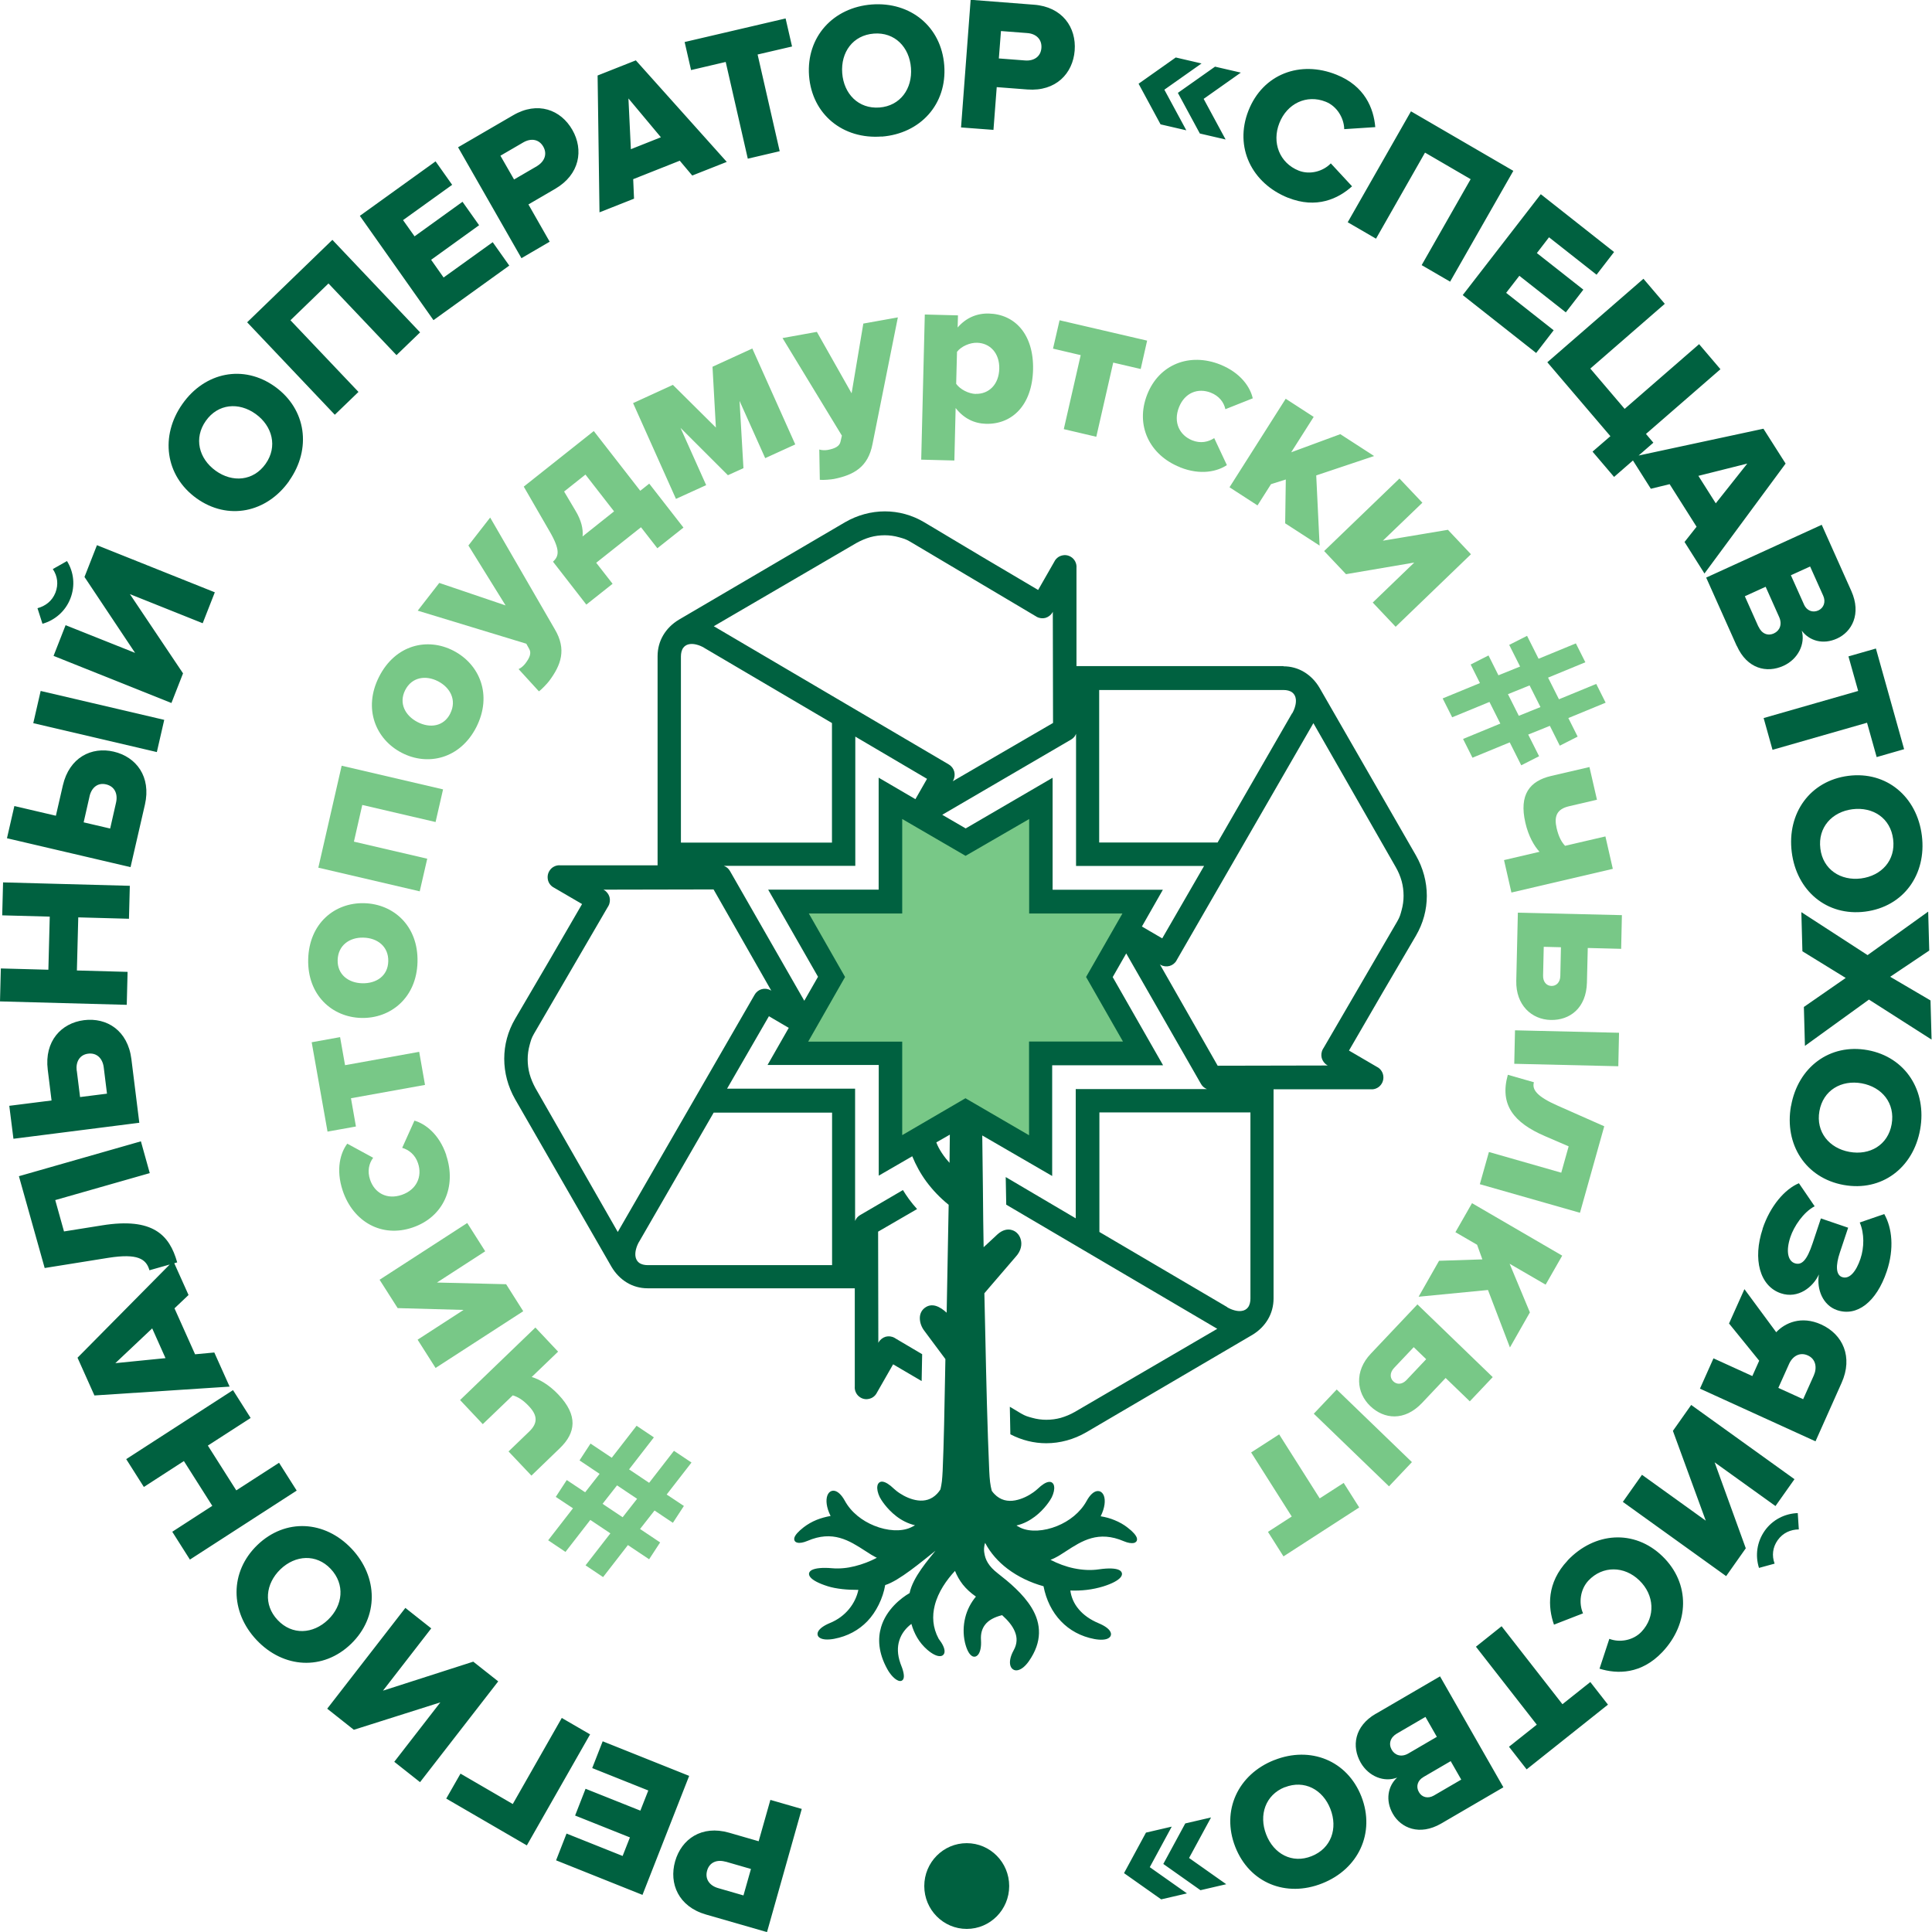 <svg width="104" height="104" viewBox="0 0 104 104" fill="none" xmlns="http://www.w3.org/2000/svg">
<path fill-rule="evenodd" clip-rule="evenodd" d="M48.094 43.303L51.983 45.616L55.872 43.303V48.653H61.131L58.885 52.58L61.131 56.512H55.872V61.8L51.983 59.549L48.094 61.8V56.512H42.823L45.08 52.58L42.823 48.653H48.094V43.303Z" fill="#78C887"/>
<path d="M81.758 38.532L82.924 38.061L82.338 36.896L81.173 37.367L81.758 38.532ZM83.964 40.14L83.43 39.072L82.264 39.542L82.85 40.708L81.889 41.196L81.269 39.962L79.263 40.788L78.757 39.778L80.763 38.951L80.178 37.786L78.171 38.612L77.659 37.596L79.666 36.77L79.166 35.771L80.127 35.283L80.661 36.351L81.827 35.88L81.241 34.715L82.202 34.227L82.822 35.461L84.829 34.634L85.34 35.65L83.333 36.477L83.919 37.642L85.926 36.816L86.432 37.826L84.425 38.653L84.925 39.652L83.964 40.14Z" fill="#78C887"/>
<path d="M33.215 79.958L32.436 80.951L33.516 81.674L34.295 80.681L33.215 79.958ZM30.509 79.671L31.498 80.331L32.277 79.338L31.196 78.614L31.788 77.707L32.931 78.471L34.267 76.749L35.199 77.374L33.863 79.097L34.943 79.82L36.279 78.098L37.223 78.729L35.887 80.451L36.814 81.066L36.222 81.973L35.233 81.312L34.454 82.306L35.535 83.029L34.943 83.936L33.8 83.172L32.464 84.895L31.52 84.263L32.857 82.541L31.776 81.818L30.44 83.54L29.508 82.914L30.844 81.192L29.917 80.578L30.509 79.671Z" fill="#78C887"/>
<path d="M67.351 78.189L69.534 81.634L68.255 82.461L69.09 83.781L73.167 81.146L72.331 79.826L71.04 80.658L68.857 77.213L67.351 78.184V78.189ZM70.722 76.1L74.77 80.009L76.004 78.706L71.956 74.797L70.722 76.1ZM75.714 74.286C75.481 74.533 75.197 74.544 75.003 74.36C74.81 74.177 74.81 73.884 75.043 73.637L76.101 72.518L76.772 73.166L75.714 74.286ZM80.348 74.125L76.3 70.216L73.792 72.868C72.894 73.815 73.019 74.975 73.758 75.686C74.503 76.404 75.606 76.513 76.544 75.526L77.818 74.177L79.12 75.434L80.353 74.131L80.348 74.125ZM76.374 69.802L80.098 69.441L81.28 72.535L82.355 70.646L81.263 68.028L83.202 69.153L84.094 67.592L79.239 64.767L78.346 66.329L79.512 67.006L79.796 67.793L77.465 67.868L76.368 69.796L76.374 69.802ZM81.166 57.861C80.717 59.463 81.474 60.433 83.174 61.162L84.441 61.708L84.043 63.126L80.149 62.012L79.66 63.746L85.05 65.284L86.357 60.628L83.867 59.526C82.741 59.032 82.457 58.659 82.571 58.258L81.166 57.856V57.861ZM81.513 57.264L87.114 57.396L87.153 55.594L81.553 55.462L81.513 57.264ZM83.992 52.534C83.987 52.873 83.782 53.079 83.515 53.074C83.247 53.068 83.054 52.85 83.065 52.511L83.1 50.967L84.026 50.99L83.992 52.534ZM87.307 49.262L81.707 49.13L81.621 52.798C81.593 54.113 82.457 54.882 83.475 54.905C84.51 54.928 85.391 54.262 85.425 52.89L85.47 51.03L87.267 51.076L87.307 49.273V49.262ZM85.567 41.288L83.498 41.77C82.343 42.04 81.763 42.775 82.11 44.284C82.275 45.014 82.594 45.553 82.872 45.852L80.962 46.299L81.36 48.045L86.818 46.77L86.42 45.025L84.248 45.53C84.072 45.341 83.907 45.071 83.793 44.577C83.651 43.951 83.793 43.555 84.464 43.4L85.965 43.05L85.561 41.293L85.567 41.288Z" fill="#78C887"/>
<path d="M72.456 30.908L76.129 30.283L73.895 32.435L75.128 33.739L79.182 29.835L77.943 28.52L74.44 29.106L76.567 27.062L75.333 25.759L71.279 29.663L72.456 30.908ZM71.035 29.37L70.853 25.592L73.969 24.548L72.149 23.371L69.505 24.347L70.716 22.441L69.21 21.465L66.185 26.23L67.692 27.206L68.419 26.063L69.215 25.811L69.181 28.17L71.035 29.37ZM63.524 25.156C64.644 25.604 65.548 25.369 66.043 25.036L65.361 23.583C65.042 23.796 64.621 23.882 64.178 23.704C63.49 23.428 63.149 22.728 63.462 21.93C63.774 21.132 64.491 20.868 65.179 21.138C65.622 21.316 65.878 21.643 65.963 22.027L67.436 21.442C67.305 20.851 66.799 20.07 65.679 19.622C64.047 18.973 62.393 19.599 61.75 21.247C61.102 22.906 61.887 24.502 63.519 25.15L63.524 25.156ZM59.016 23.503L59.925 19.519L61.404 19.863L61.75 18.336L57.037 17.24L56.684 18.767L58.174 19.117L57.264 23.101L59.004 23.509L59.016 23.503ZM52.523 21.206C52.142 21.195 51.681 20.96 51.471 20.661L51.516 18.939C51.744 18.64 52.216 18.439 52.597 18.451C53.29 18.468 53.813 19.008 53.791 19.852C53.768 20.707 53.222 21.218 52.528 21.201L52.523 21.206ZM53.074 22.814C54.478 22.848 55.559 21.821 55.61 19.903C55.655 17.992 54.626 16.912 53.228 16.878C52.591 16.861 52.005 17.102 51.55 17.63L51.568 16.976L49.782 16.93L49.589 24.743L51.374 24.789L51.442 21.964C51.892 22.538 52.454 22.797 53.08 22.814H53.074ZM44.131 25.828C44.324 25.851 44.739 25.811 44.898 25.782C45.944 25.569 46.729 25.156 46.968 23.899L48.332 17.085L46.473 17.418L45.842 21.172L43.972 17.865L42.124 18.198L45.319 23.451L45.245 23.773C45.194 24.019 44.955 24.146 44.557 24.22C44.421 24.243 44.245 24.243 44.102 24.197L44.131 25.822V25.828ZM42.806 23.916L40.498 18.761L38.354 19.743L38.536 23.015L36.222 20.718L34.079 21.7L36.387 26.855L38.013 26.115L36.632 23.032L39.184 25.581L40.02 25.202L39.81 21.58L41.191 24.662L42.812 23.922L42.806 23.916ZM30.366 26.459L31.515 25.547L33.055 27.527L31.361 28.876C31.401 28.457 31.282 27.998 30.986 27.504L30.366 26.459ZM31.571 32.539L32.976 31.425L32.094 30.294L34.505 28.382L35.386 29.513L36.791 28.4L34.949 26.035L34.465 26.419L31.964 23.204L28.194 26.195L29.564 28.566C30.19 29.634 30.076 29.944 29.769 30.237L31.566 32.55L31.571 32.539ZM29.013 37.212C29.172 37.103 29.456 36.793 29.559 36.661C30.201 35.8 30.514 34.961 29.86 33.865L26.386 27.86L25.215 29.364L27.216 32.59L23.646 31.379L22.486 32.872L28.331 34.651L28.49 34.938C28.615 35.157 28.518 35.409 28.268 35.731C28.183 35.84 28.046 35.96 27.916 36.018L29.007 37.212H29.013ZM24.237 38.412C23.885 39.112 23.14 39.215 22.469 38.865C21.809 38.521 21.457 37.855 21.809 37.154C22.168 36.443 22.918 36.333 23.578 36.672C24.248 37.017 24.595 37.7 24.237 38.406V38.412ZM25.641 39.141C26.517 37.407 25.818 35.759 24.413 35.03C23.009 34.301 21.281 34.703 20.405 36.431C19.535 38.142 20.223 39.801 21.627 40.524C23.032 41.253 24.771 40.846 25.641 39.141ZM23.85 42.493L18.392 41.219L17.136 46.707L22.594 47.981L22.998 46.225L19.052 45.306L19.501 43.331L23.447 44.25L23.85 42.493ZM20.9 51.747C20.883 52.534 20.257 52.947 19.501 52.93C18.756 52.913 18.154 52.459 18.176 51.678C18.199 50.881 18.824 50.45 19.564 50.473C20.32 50.49 20.922 50.955 20.9 51.747ZM22.474 51.788C22.526 49.842 21.184 48.659 19.603 48.619C18.028 48.578 16.641 49.692 16.59 51.638C16.544 53.562 17.869 54.756 19.45 54.796C21.025 54.836 22.423 53.711 22.474 51.793V51.788ZM22.56 56.621L18.574 57.339L18.307 55.829L16.778 56.105L17.631 60.915L19.16 60.64L18.893 59.119L22.878 58.401L22.566 56.627L22.56 56.621ZM24.027 62.19C23.64 61.036 22.884 60.491 22.31 60.324L21.65 61.788C22.02 61.897 22.355 62.167 22.503 62.62C22.742 63.332 22.429 64.044 21.627 64.32C20.826 64.595 20.16 64.216 19.922 63.505C19.768 63.051 19.854 62.638 20.087 62.322L18.694 61.564C18.33 62.046 18.063 62.942 18.449 64.096C19.012 65.772 20.553 66.645 22.213 66.076C23.885 65.508 24.584 63.866 24.021 62.196L24.027 62.19ZM27.245 69.13L23.521 69.039L26.119 67.357L25.152 65.835L20.433 68.889L21.406 70.416L24.953 70.514L22.48 72.116L23.447 73.637L28.166 70.583L27.245 69.13ZM28.604 79.435L30.139 77.954C30.997 77.127 31.122 76.197 30.065 75.078C29.553 74.533 29.007 74.234 28.621 74.125L30.042 72.759L28.82 71.461L24.766 75.365L25.988 76.662L27.603 75.112C27.847 75.187 28.132 75.331 28.473 75.698C28.911 76.163 28.985 76.582 28.49 77.058L27.375 78.132L28.609 79.435H28.604Z" fill="#78C887"/>
<path d="M69.091 35.868C69.494 35.868 69.875 35.977 70.199 36.173C70.535 36.374 70.819 36.666 71.029 37.022L76.22 46.047C76.607 46.724 76.806 47.476 76.806 48.223C76.806 48.969 76.612 49.698 76.22 50.37C74.947 52.54 73.872 54.371 72.616 56.552L74.111 57.425C74.219 57.477 74.31 57.557 74.372 57.66C74.435 57.758 74.469 57.879 74.469 57.999C74.469 58.114 74.441 58.223 74.384 58.321C74.321 58.43 74.23 58.516 74.128 58.568C74.02 58.625 73.9 58.648 73.781 58.636H68.556V69.9C68.556 70.307 68.448 70.692 68.255 71.019C68.056 71.358 67.766 71.645 67.413 71.857L58.476 77.099C57.805 77.489 57.06 77.69 56.321 77.69C55.661 77.69 55.002 77.529 54.388 77.208L54.359 75.727L54.956 76.083C55.201 76.226 55.303 76.249 55.548 76.318C55.809 76.393 56.071 76.427 56.321 76.427C56.588 76.427 56.85 76.393 57.1 76.324C57.361 76.249 57.617 76.14 57.85 76.008L65.526 71.53L54.166 64.848L54.138 63.361L57.907 65.583V58.625H64.969C64.906 58.602 64.843 58.562 64.787 58.516C64.735 58.47 64.684 58.413 64.65 58.349L60.625 51.323L59.897 52.597L62.609 57.345H56.639V63.304L52.875 61.122C52.887 61.914 52.898 62.942 52.91 63.964C52.921 65.169 52.932 66.363 52.949 67.138C53.177 66.932 53.33 66.788 53.512 66.616L53.677 66.461C53.961 66.197 54.251 66.139 54.49 66.22C54.598 66.254 54.695 66.317 54.769 66.398C54.848 66.478 54.905 66.582 54.939 66.691C55.03 66.972 54.973 67.328 54.683 67.644C54.126 68.292 53.751 68.723 53.228 69.337L52.989 69.618C53.006 70.365 53.023 71.128 53.04 71.903C53.091 74.326 53.148 76.829 53.251 79.177C53.262 79.395 53.273 79.596 53.296 79.774C53.319 79.946 53.347 80.107 53.387 80.25C53.432 80.314 53.478 80.371 53.529 80.423C53.859 80.767 54.257 80.836 54.638 80.767C55.025 80.698 55.388 80.503 55.627 80.331C55.724 80.262 55.798 80.199 55.849 80.153C56.105 79.906 56.298 79.797 56.44 79.774C56.526 79.762 56.594 79.774 56.645 79.82C56.696 79.86 56.73 79.923 56.742 80.004C56.77 80.159 56.724 80.377 56.616 80.601C56.554 80.727 56.241 81.238 55.707 81.64C55.434 81.846 55.104 82.03 54.718 82.116L54.769 82.151C54.825 82.185 54.882 82.214 54.939 82.242C55.451 82.478 56.201 82.432 56.906 82.145C57.549 81.886 58.151 81.421 58.493 80.796C58.675 80.463 58.874 80.296 59.044 80.268C59.13 80.256 59.209 80.268 59.277 80.319C59.34 80.365 59.391 80.434 59.425 80.526C59.51 80.761 59.482 81.157 59.249 81.622C59.51 81.663 59.761 81.731 59.994 81.829C60.249 81.932 60.488 82.064 60.699 82.231C61 82.461 61.148 82.644 61.193 82.776C61.216 82.851 61.21 82.908 61.182 82.96C61.154 83.006 61.102 83.04 61.04 83.058C60.915 83.086 60.716 83.058 60.5 82.966C59.124 82.374 58.242 82.943 57.378 83.505C57.27 83.574 57.168 83.643 57.054 83.712C56.952 83.775 56.844 83.833 56.742 83.884C56.679 83.913 56.611 83.942 56.548 83.965C56.946 84.171 57.373 84.332 57.816 84.424C58.265 84.516 58.72 84.544 59.169 84.476C59.692 84.401 60.05 84.424 60.233 84.51C60.323 84.55 60.375 84.613 60.392 84.682C60.409 84.751 60.386 84.826 60.323 84.906C60.193 85.067 59.88 85.245 59.38 85.4C59.095 85.486 58.8 85.549 58.498 85.584C58.214 85.618 57.918 85.629 57.617 85.618C57.663 85.968 57.805 86.313 58.061 86.617C58.311 86.921 58.675 87.185 59.141 87.38C59.488 87.524 59.692 87.685 59.766 87.828C59.806 87.903 59.817 87.972 59.795 88.035C59.778 88.098 59.726 88.15 59.658 88.19C59.516 88.27 59.26 88.293 58.913 88.23C58.18 88.092 57.572 87.754 57.111 87.271C56.633 86.772 56.315 86.123 56.173 85.388C55.468 85.193 54.803 84.877 54.234 84.447C53.734 84.068 53.319 83.603 53.029 83.052C53.006 83.121 52.989 83.184 52.983 83.253C52.966 83.362 52.966 83.471 52.983 83.574C53.012 83.775 53.069 83.959 53.182 84.137C53.296 84.321 53.461 84.499 53.711 84.694C54.018 84.935 54.359 85.205 54.678 85.515C55.002 85.825 55.303 86.169 55.531 86.542C55.798 86.979 55.94 87.438 55.928 87.92C55.917 88.402 55.747 88.902 55.383 89.424C55.161 89.74 54.934 89.889 54.757 89.912C54.672 89.924 54.592 89.906 54.53 89.861C54.467 89.82 54.422 89.757 54.393 89.671C54.331 89.482 54.371 89.189 54.564 88.839C54.763 88.483 54.763 88.15 54.632 87.834C54.507 87.518 54.251 87.22 53.944 86.944C53.506 87.053 53.211 87.225 53.035 87.449C52.853 87.679 52.784 87.96 52.807 88.287C52.83 88.655 52.767 88.925 52.659 89.062C52.608 89.126 52.551 89.166 52.489 89.177C52.42 89.189 52.352 89.172 52.29 89.12C52.159 89.022 52.034 88.793 51.943 88.414C51.841 87.966 51.852 87.501 51.96 87.07C52.062 86.657 52.261 86.272 52.534 85.945C52.244 85.744 52.011 85.526 51.824 85.291C51.647 85.061 51.511 84.82 51.408 84.562C50.959 85.044 50.499 85.693 50.317 86.422C50.175 86.99 50.197 87.599 50.527 88.213C50.749 88.5 50.851 88.735 50.846 88.896C50.846 88.976 50.817 89.045 50.772 89.085C50.726 89.131 50.658 89.154 50.578 89.149C50.419 89.149 50.186 89.04 49.913 88.804C49.697 88.615 49.515 88.397 49.373 88.156C49.237 87.926 49.134 87.673 49.06 87.415C48.787 87.622 48.526 87.92 48.407 88.316C48.304 88.649 48.298 89.051 48.469 89.539C48.634 89.935 48.679 90.188 48.645 90.326C48.628 90.406 48.583 90.457 48.52 90.481C48.463 90.498 48.395 90.492 48.327 90.457C48.156 90.383 47.935 90.159 47.764 89.849C47.275 88.965 47.247 88.207 47.429 87.587C47.707 86.651 48.492 86.026 48.964 85.756C49.134 84.906 49.993 83.936 50.357 83.477C49.623 84.056 48.407 85.09 47.65 85.325C47.531 86.037 47.161 86.783 46.69 87.271C46.229 87.748 45.632 88.081 44.898 88.219C44.552 88.282 44.296 88.259 44.154 88.178C44.08 88.138 44.034 88.087 44.017 88.023C44 87.96 44.006 87.891 44.046 87.817C44.125 87.673 44.324 87.513 44.671 87.369C45.109 87.191 45.444 86.927 45.694 86.628C45.967 86.301 46.132 85.934 46.206 85.584C45.905 85.584 45.609 85.572 45.348 85.543C45.046 85.509 44.773 85.457 44.557 85.388C44.068 85.233 43.761 85.067 43.631 84.912C43.562 84.832 43.54 84.757 43.551 84.688C43.568 84.619 43.619 84.556 43.71 84.51C43.892 84.418 44.256 84.372 44.785 84.418C45.194 84.453 45.609 84.412 46.013 84.309C46.428 84.206 46.832 84.051 47.201 83.856C47.173 83.844 47.139 83.827 47.11 83.81C47.042 83.775 46.974 83.735 46.906 83.695C46.792 83.626 46.69 83.557 46.581 83.488C45.712 82.926 44.83 82.357 43.46 82.949C43.244 83.04 43.045 83.075 42.92 83.04C42.852 83.023 42.806 82.995 42.778 82.943C42.749 82.897 42.744 82.834 42.767 82.759C42.812 82.627 42.96 82.449 43.261 82.214C43.471 82.053 43.71 81.915 43.966 81.812C44.199 81.72 44.449 81.651 44.711 81.605C44.478 81.14 44.449 80.75 44.535 80.509C44.569 80.417 44.62 80.348 44.682 80.302C44.751 80.256 44.83 80.233 44.916 80.25C45.086 80.279 45.285 80.44 45.473 80.779C45.814 81.41 46.417 81.869 47.059 82.128C47.764 82.415 48.514 82.461 49.026 82.225C49.077 82.202 49.123 82.179 49.174 82.151C49.203 82.133 49.225 82.122 49.254 82.105C48.861 82.013 48.52 81.829 48.247 81.617C47.724 81.215 47.417 80.715 47.355 80.589C47.247 80.365 47.201 80.147 47.23 79.992C47.241 79.912 47.275 79.854 47.326 79.808C47.377 79.768 47.446 79.745 47.531 79.762C47.673 79.785 47.872 79.9 48.122 80.141C48.191 80.204 48.298 80.296 48.441 80.388C48.697 80.555 49.043 80.721 49.407 80.767C49.765 80.813 50.135 80.733 50.442 80.411C50.505 80.342 50.567 80.268 50.624 80.176C50.658 80.044 50.681 79.894 50.703 79.734C50.721 79.567 50.732 79.383 50.743 79.183C50.812 77.598 50.84 75.847 50.874 74.05L50.891 73.16C50.698 72.902 50.51 72.65 50.322 72.397C50.163 72.185 50.004 71.972 49.754 71.633C49.6 71.433 49.515 71.186 49.515 70.956C49.515 70.744 49.595 70.543 49.777 70.405C49.97 70.256 50.175 70.239 50.374 70.296C50.584 70.359 50.783 70.502 50.959 70.663L51.067 64.854C50.596 64.475 50.203 64.056 49.873 63.614C49.555 63.183 49.305 62.724 49.106 62.242L47.303 63.286V57.328H41.317L42.459 55.33L41.391 54.704L39.139 58.602H46.03V65.726C46.053 65.663 46.093 65.6 46.132 65.548C46.178 65.497 46.235 65.445 46.297 65.41L48.605 64.061C48.708 64.228 48.816 64.394 48.93 64.549C49.066 64.733 49.208 64.911 49.367 65.083L47.269 66.3L47.281 72.288C47.281 72.288 47.292 72.265 47.298 72.254C47.383 72.104 47.525 72.001 47.679 71.955C47.832 71.915 48.003 71.932 48.156 72.018C48.191 72.035 48.225 72.058 48.259 72.081C48.725 72.357 49.185 72.627 49.64 72.897L49.612 74.343C49.111 74.05 48.605 73.752 48.077 73.442L47.213 74.952C47.161 75.061 47.082 75.153 46.985 75.216C46.889 75.279 46.769 75.313 46.644 75.319C46.53 75.319 46.422 75.29 46.326 75.233C46.218 75.17 46.132 75.078 46.081 74.975C46.024 74.865 46.002 74.745 46.013 74.624V69.349H34.858C34.454 69.349 34.073 69.24 33.749 69.044C33.414 68.844 33.13 68.551 32.919 68.195L27.728 59.17C27.342 58.493 27.143 57.741 27.143 56.995C27.143 56.248 27.336 55.519 27.728 54.847C29.002 52.677 30.076 50.846 31.333 48.665L29.837 47.792C29.73 47.74 29.639 47.66 29.576 47.562C29.513 47.465 29.479 47.344 29.479 47.218C29.479 47.103 29.508 46.994 29.565 46.897C29.627 46.787 29.718 46.701 29.82 46.65C29.928 46.592 30.048 46.569 30.167 46.581H35.398V35.317C35.398 34.91 35.506 34.525 35.699 34.198C35.898 33.859 36.188 33.572 36.541 33.36L45.478 28.118C46.149 27.728 46.894 27.527 47.633 27.527C48.372 27.527 49.094 27.722 49.76 28.118C51.909 29.404 53.722 30.489 55.883 31.758L56.747 30.248C56.798 30.139 56.878 30.047 56.975 29.984C57.071 29.921 57.191 29.887 57.316 29.881C57.549 29.881 57.771 30.013 57.879 30.225C57.935 30.334 57.958 30.455 57.947 30.575V35.857H57.981H69.091V35.868ZM61.461 49.87L62.563 50.513L64.815 46.615H57.924V39.502C57.901 39.56 57.867 39.617 57.828 39.669C57.782 39.721 57.725 39.772 57.663 39.807L50.721 43.86L51.983 44.594L56.662 41.867V47.895H62.598L61.472 49.87H61.461ZM49.276 43.021L49.902 41.925L46.041 39.652V46.609H38.968C39.037 46.638 39.099 46.673 39.156 46.718C39.207 46.764 39.258 46.822 39.293 46.885L43.295 53.871L44.034 52.58L41.351 47.89H47.298V41.862L49.271 43.016L49.276 43.021ZM51.124 61.082L50.402 61.495C50.47 61.685 50.578 61.88 50.698 62.064C50.834 62.27 50.988 62.46 51.113 62.597L51.13 61.082H51.124ZM48.566 44.089V49.175H43.54L45.49 52.591L43.506 56.07H48.566V61.105L51.971 59.119L55.394 61.111V56.065H60.449L58.464 52.591L60.42 49.175H55.4V44.089L51.977 46.07L48.571 44.089H48.566ZM66.06 70.371C66.191 70.445 66.322 70.502 66.458 70.537C66.583 70.571 66.703 70.583 66.816 70.571C66.981 70.554 67.101 70.48 67.18 70.376C67.271 70.256 67.311 70.084 67.311 69.9C67.311 66.564 67.311 63.223 67.311 59.882H59.181V66.317L66.066 70.365L66.06 70.371ZM40.629 53.538C40.714 53.389 40.856 53.286 41.01 53.246C41.163 53.206 41.334 53.223 41.487 53.309C41.499 53.315 41.51 53.32 41.521 53.332L38.411 47.878L32.481 47.89C32.481 47.89 32.504 47.901 32.515 47.907C32.663 47.993 32.766 48.136 32.811 48.291C32.851 48.447 32.834 48.624 32.748 48.774C32.731 48.808 32.709 48.843 32.686 48.877C31.338 51.196 30.099 53.326 28.746 55.645C28.604 55.892 28.581 56.001 28.513 56.242C28.439 56.507 28.405 56.771 28.405 57.023C28.405 57.293 28.439 57.557 28.507 57.81C28.581 58.074 28.689 58.326 28.82 58.568L33.255 66.317L40.623 53.544L40.629 53.538ZM34.403 66.84C34.329 66.972 34.272 67.104 34.238 67.242C34.204 67.368 34.193 67.489 34.204 67.603C34.221 67.77 34.295 67.891 34.397 67.971C34.517 68.063 34.687 68.103 34.869 68.103C38.178 68.103 41.481 68.103 44.791 68.103V59.894H38.417L34.403 66.846V66.84ZM51.079 41.156C51.227 41.242 51.329 41.385 51.369 41.54C51.408 41.695 51.391 41.867 51.306 42.023C51.3 42.034 51.295 42.045 51.283 42.057L56.685 38.917L56.673 32.929C56.673 32.929 56.662 32.952 56.656 32.964C56.571 33.113 56.429 33.216 56.275 33.262C56.122 33.302 55.951 33.285 55.798 33.199C55.764 33.182 55.73 33.159 55.695 33.136C53.398 31.775 51.289 30.524 48.992 29.157C48.748 29.014 48.64 28.991 48.401 28.922C48.139 28.847 47.878 28.813 47.628 28.813C47.36 28.813 47.099 28.847 46.849 28.916C46.587 28.991 46.337 29.1 46.098 29.232L38.423 33.71L51.073 41.15L51.079 41.156ZM37.905 34.87C37.775 34.795 37.644 34.737 37.507 34.703C37.382 34.669 37.263 34.657 37.149 34.669C36.984 34.686 36.865 34.76 36.785 34.864C36.694 34.984 36.654 35.157 36.654 35.34C36.654 38.681 36.654 42.017 36.654 45.358H44.785V38.922L37.9 34.87H37.905ZM63.331 51.707C63.246 51.856 63.104 51.96 62.95 52C62.797 52.04 62.62 52.023 62.473 51.937C62.461 51.931 62.45 51.925 62.438 51.914L65.548 57.368L71.478 57.356C71.478 57.356 71.456 57.345 71.444 57.339C71.296 57.253 71.194 57.109 71.149 56.954C71.109 56.799 71.126 56.627 71.211 56.472C71.228 56.438 71.251 56.403 71.274 56.369C72.621 54.05 73.861 51.92 75.214 49.6C75.356 49.353 75.379 49.25 75.447 49.003C75.521 48.739 75.555 48.475 75.555 48.223C75.555 47.953 75.521 47.689 75.453 47.436C75.379 47.172 75.271 46.914 75.134 46.678L70.7 38.928L63.331 51.702V51.707ZM69.557 38.406C69.631 38.274 69.688 38.142 69.722 38.004C69.756 37.878 69.767 37.757 69.756 37.642C69.739 37.476 69.665 37.355 69.562 37.275C69.443 37.183 69.272 37.143 69.091 37.143C65.781 37.143 62.478 37.143 59.169 37.143V45.352H65.543L69.551 38.4L69.557 38.406Z" fill="#006140"/>
<path fill-rule="evenodd" clip-rule="evenodd" d="M52.039 99.218C53.302 99.218 54.325 100.251 54.325 101.526C54.325 102.8 53.302 103.834 52.039 103.834C50.777 103.834 49.754 102.8 49.754 101.526C49.754 100.251 50.777 99.218 52.039 99.218Z" fill="#006140"/>
<path d="M41.47 96.887L40.839 99.115L39.247 98.655C37.769 98.231 36.683 99 36.342 100.194C36.001 101.394 36.524 102.634 38.002 103.059L41.288 104.006L43.159 97.375L41.465 96.887H41.47ZM39.054 100.211L40.424 100.607L40.021 102.031L38.65 101.635C38.196 101.503 37.934 101.147 38.065 100.693C38.19 100.246 38.599 100.085 39.054 100.217V100.211ZM32.442 93.736L31.879 95.176L34.898 96.382L34.471 97.467L31.521 96.29L30.958 97.731L33.909 98.908L33.516 99.907L30.497 98.701L29.934 100.142L34.585 102.002L37.098 95.596L32.447 93.736H32.442ZM30.241 92.478L27.603 97.111L24.789 95.475L24.021 96.818L28.36 99.338L31.765 93.362L30.241 92.478ZM25.477 89.447L20.616 91.009L23.214 87.656L21.821 86.554L17.614 91.979L19.047 93.115L23.703 91.64L21.224 94.838L22.611 95.934L26.819 90.509L25.483 89.453L25.477 89.447ZM18.927 83.368C17.483 81.841 15.362 81.72 13.856 83.167C12.355 84.613 12.377 86.766 13.816 88.287C15.26 89.814 17.392 89.941 18.893 88.494C20.394 87.047 20.366 84.889 18.922 83.362L18.927 83.368ZM17.801 84.453C18.586 85.285 18.461 86.422 17.659 87.191C16.852 87.966 15.726 88.035 14.947 87.208C14.168 86.387 14.288 85.256 15.095 84.476C15.897 83.706 17.028 83.632 17.801 84.453ZM12.542 74.831L6.794 78.545L7.744 80.044L9.899 78.649L11.428 81.06L9.273 82.455L10.223 83.953L15.971 80.239L15.021 78.741L12.719 80.227L11.189 77.816L13.492 76.329L12.542 74.831ZM9.33 67.873L4.173 73.086L5.083 75.118L12.36 74.642L11.536 72.805L10.501 72.902L9.393 70.428L10.149 69.71L9.324 67.873H9.33ZM8.193 71.507L8.909 73.109L6.209 73.379L8.193 71.507ZM9.535 67.942C9.125 66.49 8.238 65.519 5.492 65.962L3.445 66.289L2.974 64.601L8.062 63.149L7.585 61.438L1.018 63.315L2.405 68.258L5.845 67.707C7.397 67.466 7.869 67.758 8.045 68.379L9.54 67.954L9.535 67.942ZM0.728 61.3L7.499 60.439L7.073 57.012C6.88 55.473 5.754 54.761 4.52 54.916C3.303 55.071 2.382 56.041 2.57 57.58L2.775 59.239L0.5 59.526L0.722 61.289L0.728 61.3ZM4.128 57.632C4.071 57.161 4.287 56.776 4.747 56.719C5.214 56.661 5.521 56.977 5.583 57.448L5.759 58.872L4.31 59.055L4.133 57.632H4.128ZM6.988 47.683L0.165 47.499L0.119 49.273L2.678 49.342L2.604 52.201L0.045 52.132L0 53.906L6.823 54.09L6.868 52.316L4.139 52.241L4.213 49.382L6.942 49.457L6.988 47.683ZM0.375 45.123L7.027 46.678L7.801 43.314C8.147 41.804 7.329 40.742 6.123 40.461C4.929 40.18 3.73 40.771 3.383 42.281L3.008 43.911L0.773 43.389L0.375 45.123ZM4.821 42.861C4.929 42.396 5.265 42.114 5.714 42.224C6.175 42.333 6.351 42.734 6.248 43.199L5.93 44.6L4.503 44.267L4.821 42.866V42.861ZM8.841 38.75L2.189 37.194L1.791 38.928L8.443 40.484L8.841 38.75ZM9.853 36.247L6.993 31.982L10.911 33.549L11.564 31.884L5.219 29.347L4.548 31.058L7.272 35.145L3.531 33.653L2.883 35.306L9.228 37.843L9.853 36.247ZM3.605 30.202L2.843 30.633C3.099 31.012 3.155 31.459 2.985 31.901C2.803 32.361 2.439 32.625 2.018 32.74L2.286 33.578C2.956 33.388 3.519 32.906 3.787 32.223C4.059 31.528 3.974 30.799 3.61 30.208L3.605 30.202ZM15.567 25.88C16.778 24.163 16.494 22.033 14.805 20.816C13.111 19.599 11.024 20.03 9.819 21.746C8.608 23.463 8.887 25.604 10.575 26.821C12.269 28.038 14.362 27.602 15.573 25.88H15.567ZM14.299 24.967C13.64 25.902 12.508 25.988 11.61 25.34C10.7 24.685 10.422 23.583 11.081 22.653C11.735 21.729 12.855 21.631 13.765 22.286C14.663 22.934 14.953 24.042 14.299 24.967ZM22.611 17.888L17.892 12.911L13.304 17.349L18.023 22.326L19.297 21.097L15.635 17.24L17.682 15.259L21.343 19.117L22.617 17.888H22.611ZM27.416 14.3L26.523 13.037L23.879 14.938L23.208 13.985L25.79 12.124L24.897 10.862L22.316 12.722L21.696 11.849L24.34 9.949L23.447 8.686L19.371 11.619L23.334 17.234L27.41 14.3H27.416ZM29.588 13.009L28.445 11.005L29.883 10.167C31.214 9.392 31.424 8.066 30.81 6.992C30.19 5.907 28.945 5.431 27.62 6.206L24.658 7.928L28.07 13.898L29.593 13.009H29.588ZM28.905 8.944L27.672 9.662L26.938 8.382L28.172 7.664C28.581 7.429 29.013 7.486 29.246 7.894C29.474 8.295 29.309 8.703 28.9 8.944H28.905ZM39.122 8.715L34.227 3.249L32.169 4.064L32.271 11.43L34.13 10.695L34.085 9.645L36.592 8.651L37.263 9.449L39.122 8.715ZM35.58 7.388L33.96 8.031L33.829 5.299L35.58 7.394V7.388ZM41.971 8.14L40.782 2.934L42.636 2.503L42.289 0.993L36.854 2.262L37.2 3.772L39.065 3.335L40.254 8.542L41.971 8.14ZM47.463 7.354C49.544 7.193 50.988 5.609 50.829 3.519C50.67 1.429 49.009 0.086 46.928 0.241C44.848 0.402 43.398 1.986 43.551 4.076C43.711 6.166 45.382 7.509 47.463 7.348V7.354ZM47.343 5.787C46.212 5.873 45.422 5.052 45.337 3.938C45.251 2.813 45.911 1.894 47.042 1.808C48.162 1.722 48.953 2.532 49.038 3.657C49.123 4.771 48.464 5.701 47.343 5.787ZM53.478 6.998L53.654 4.69L55.309 4.817C56.838 4.931 57.754 3.955 57.85 2.721C57.947 1.475 57.185 0.367 55.656 0.253L52.25 -0.011L51.733 6.86L53.49 6.992L53.478 6.998ZM55.19 3.255L53.768 3.146L53.882 1.671L55.298 1.78C55.77 1.814 56.094 2.113 56.059 2.583C56.025 3.048 55.656 3.289 55.19 3.255ZM65.975 7.509L64.793 5.322L66.794 3.909L65.406 3.588L63.405 5L64.588 7.187L65.975 7.509ZM63.86 7.015L62.678 4.828L64.679 3.416L63.291 3.094L61.29 4.507L62.473 6.694L63.86 7.015ZM69.335 10.643C70.865 11.258 72.047 10.695 72.781 10.029L71.638 8.795C71.228 9.22 70.523 9.426 69.909 9.185C68.875 8.772 68.454 7.67 68.869 6.625C69.278 5.58 70.33 5.063 71.365 5.477C71.973 5.718 72.349 6.361 72.36 6.952L74.031 6.843C73.946 5.833 73.469 4.627 71.939 4.019C69.989 3.238 67.982 3.978 67.203 5.959C66.43 7.928 67.385 9.868 69.341 10.649L69.335 10.643ZM78.057 15.167L81.463 9.197L75.953 5.993L72.548 11.964L74.071 12.848L76.709 8.215L79.165 9.645L76.528 14.272L78.051 15.156L78.057 15.167ZM82.691 19.002L83.634 17.779L81.076 15.764L81.787 14.846L84.288 16.815L85.232 15.592L82.73 13.623L83.384 12.773L85.943 14.788L86.886 13.566L82.941 10.454L78.739 15.885L82.685 18.996L82.691 19.002ZM85.732 24.318L86.886 25.673L89.001 23.83L88.603 23.359L92.612 19.875L91.463 18.526L87.455 22.01L85.607 19.84L89.616 16.355L88.467 15.006L83.293 19.501L86.688 23.48L85.732 24.306V24.318ZM91.759 30.862L96.12 24.955L94.926 23.078L87.79 24.611L88.865 26.31L89.877 26.063L91.327 28.354L90.679 29.175L91.753 30.874L91.759 30.862ZM92.362 27.096L91.424 25.615L94.056 24.955L92.362 27.091V27.096ZM93.493 34.766C94.045 36.001 95.102 36.253 96.006 35.84C96.791 35.484 97.189 34.663 96.99 33.951C97.388 34.485 98.121 34.726 98.894 34.37C99.679 34.014 100.213 33.055 99.656 31.81L98.064 28.25L91.844 31.092L93.487 34.766H93.493ZM97.109 32.539L96.404 30.966L97.439 30.495L98.144 32.068C98.292 32.395 98.178 32.722 97.882 32.86C97.575 32.998 97.257 32.872 97.109 32.544V32.539ZM94.653 33.727L93.925 32.097L95.045 31.586L95.773 33.216C95.949 33.612 95.802 33.951 95.494 34.094C95.159 34.249 94.829 34.112 94.659 33.727H94.653ZM95.415 40.363L100.503 38.905L101.021 40.754L102.499 40.329L100.981 34.91L99.503 35.334L100.026 37.194L94.937 38.653L95.415 40.363ZM96.45 45.869C96.711 47.959 98.343 49.336 100.407 49.072C102.471 48.808 103.716 47.069 103.454 44.979C103.193 42.889 101.555 41.5 99.497 41.764C97.433 42.028 96.188 43.779 96.45 45.869ZM97.99 45.674C97.848 44.537 98.621 43.699 99.719 43.561C100.827 43.423 101.771 44.043 101.908 45.18C102.05 46.305 101.288 47.143 100.179 47.287C99.082 47.425 98.127 46.805 97.99 45.679V45.674ZM97.16 56.3L100.606 53.808L103.977 55.961L103.92 53.854L101.749 52.58L103.852 51.168L103.795 49.072L100.532 51.414L96.967 49.101L97.024 51.208L99.355 52.643L97.103 54.205L97.16 56.3ZM96.41 59.532C96.04 61.604 97.194 63.413 99.241 63.786C101.288 64.159 102.994 62.873 103.363 60.795C103.733 58.722 102.579 56.903 100.538 56.529C98.491 56.156 96.785 57.454 96.415 59.526L96.41 59.532ZM97.939 59.813C98.138 58.682 99.127 58.12 100.213 58.315C101.311 58.516 102.027 59.388 101.828 60.519C101.629 61.639 100.651 62.207 99.554 62.006C98.468 61.811 97.74 60.933 97.939 59.813ZM94.886 66.145C94.34 67.781 94.727 69.234 95.864 69.618C96.796 69.934 97.609 69.274 97.911 68.602C97.78 69.418 98.132 70.267 98.889 70.525C99.958 70.887 101.009 70.095 101.567 68.43C101.97 67.225 101.857 66.105 101.43 65.353L100.111 65.807C100.367 66.404 100.35 67.156 100.151 67.753C99.924 68.43 99.565 68.884 99.162 68.746C98.82 68.631 98.809 68.114 99.042 67.42L99.486 66.088L98.019 65.588L97.575 66.92C97.263 67.862 96.978 68.126 96.609 68C96.251 67.879 96.12 67.362 96.376 66.593C96.563 66.025 97.075 65.25 97.683 64.934L96.836 63.694C96.086 64.004 95.295 64.905 94.88 66.145H94.886ZM93.078 71.249L94.698 73.247L94.329 74.073L92.237 73.12L91.509 74.751L97.729 77.587L99.133 74.441C99.759 73.046 99.201 71.829 98.041 71.3C96.961 70.807 96.08 71.214 95.614 71.714L93.903 69.395L93.072 71.249H93.078ZM96.302 73.43C96.489 73.005 96.882 72.764 97.32 72.965C97.74 73.155 97.826 73.614 97.638 74.039L97.064 75.319L95.728 74.71L96.302 73.43ZM90.053 77.024L91.822 81.858L88.388 79.389L87.358 80.847L92.919 84.843L93.976 83.345L92.299 78.718L95.574 81.071L96.597 79.625L91.037 75.629L90.053 77.024ZM94.687 84.401L95.528 84.171C95.369 83.741 95.421 83.293 95.693 82.908C95.978 82.507 96.398 82.334 96.831 82.329L96.774 81.45C96.08 81.473 95.415 81.806 94.994 82.403C94.568 83.012 94.477 83.741 94.687 84.401ZM84.385 84.005C83.248 85.21 83.322 86.519 83.651 87.455L85.215 86.847C84.976 86.301 85.056 85.566 85.505 85.084C86.272 84.269 87.444 84.292 88.245 85.073C89.053 85.848 89.132 87.025 88.359 87.84C87.904 88.316 87.177 88.431 86.631 88.219L86.102 89.826C87.063 90.124 88.348 90.13 89.485 88.93C90.935 87.398 91.008 85.239 89.485 83.769C87.967 82.306 85.829 82.472 84.379 84.005H84.385ZM79.45 88.643L82.725 92.84L81.229 94.028L82.179 95.245L86.557 91.761L85.607 90.544L84.106 91.738L80.831 87.541L79.45 88.643ZM74.06 92.249C72.9 92.926 72.752 94.011 73.247 94.884C73.679 95.636 74.52 95.957 75.208 95.687C74.719 96.135 74.555 96.904 74.981 97.645C75.413 98.397 76.408 98.839 77.579 98.162L80.928 96.21L77.517 90.239L74.06 92.254V92.249ZM76.613 95.664L78.091 94.803L78.659 95.796L77.181 96.657C76.869 96.835 76.539 96.755 76.38 96.468C76.209 96.175 76.306 95.842 76.618 95.664H76.613ZM75.197 93.316L76.732 92.421L77.346 93.494L75.811 94.39C75.436 94.608 75.089 94.487 74.918 94.195C74.737 93.873 74.833 93.529 75.197 93.316ZM68.59 94.746C66.646 95.515 65.731 97.461 66.493 99.413C67.254 101.365 69.233 102.157 71.177 101.382C73.122 100.613 74.043 98.667 73.287 96.715C72.525 94.763 70.535 93.977 68.596 94.746H68.59ZM69.159 96.21C70.216 95.791 71.212 96.336 71.615 97.375C72.025 98.426 71.661 99.499 70.603 99.918C69.557 100.337 68.562 99.798 68.158 98.747C67.755 97.708 68.113 96.623 69.159 96.204V96.21ZM62.621 100.337L64.622 101.75L66.009 101.428L64.008 100.016L65.191 97.834L63.803 98.156L62.621 100.337ZM60.506 100.831L62.507 102.243L63.894 101.922L61.893 100.51L63.075 98.328L61.688 98.65L60.506 100.831Z" fill="#006140"/>
</svg>
